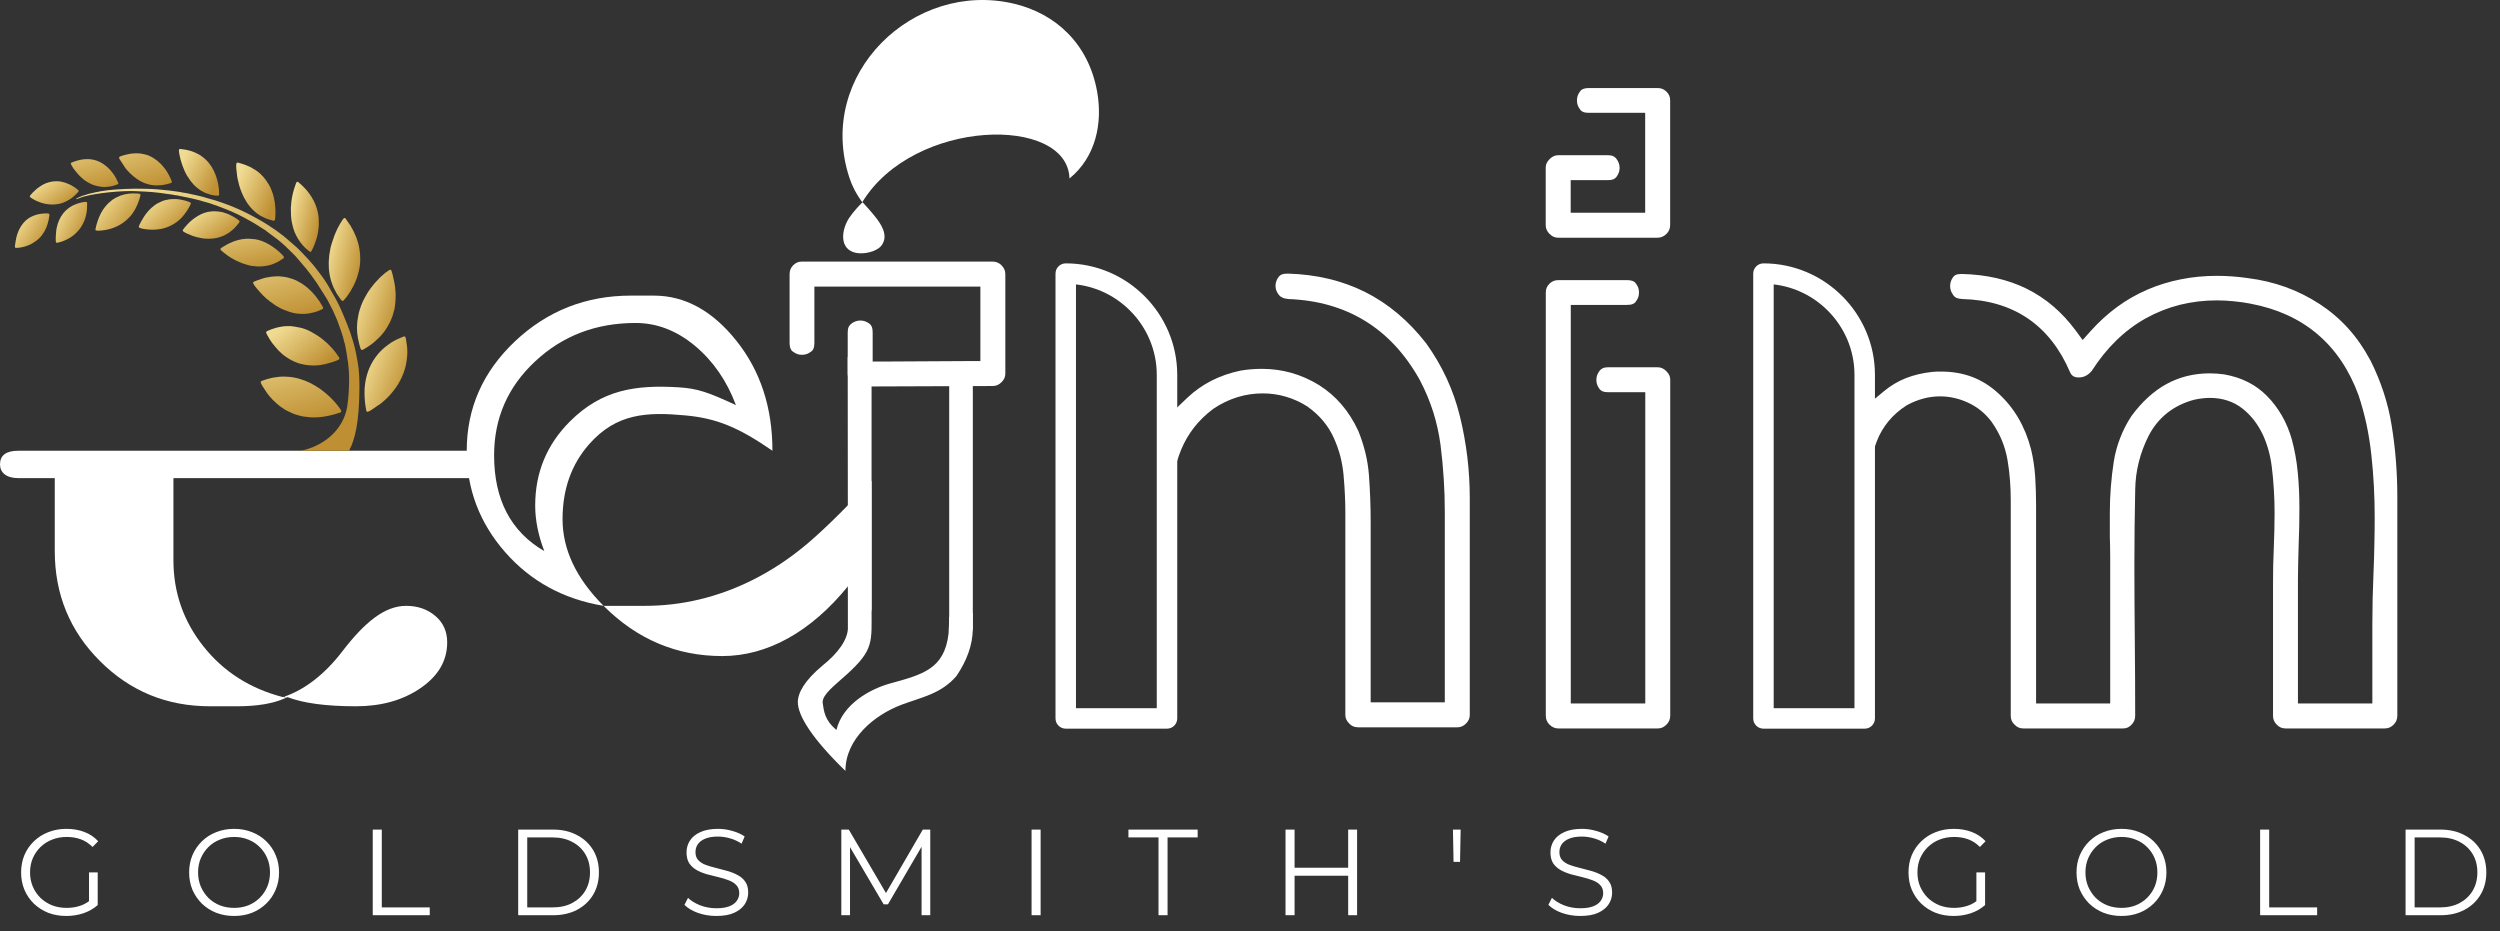 <svg width="153" height="57" viewBox="0 0 153 57" fill="none" xmlns="http://www.w3.org/2000/svg">
<rect x="0" y="0" width="153" height="57" fill="#333333" stroke="none"/>
<path d="M51.74 47.18C49.692 45.195 48.827 43.79 48.827 42.973C48.827 42.412 49.228 41.658 50.344 40.727C51.275 39.984 51.894 39.149 51.894 38.403V35.88C49.623 38.674 46.957 40.151 44.201 40.151C41.413 40.151 38.997 39.131 36.95 37.089L36.955 37.078H39.454C41.725 37.078 43.912 36.558 46.016 35.516C47.215 34.921 48.351 34.17 49.423 33.261C50.747 32.138 52.126 30.686 53.34 29.429V37.26C53.34 39.295 53.494 39.762 51.818 41.279C51.076 41.95 50.344 42.491 50.344 42.98C50.418 43.503 50.459 44.073 51.19 44.672C51.573 43.081 53.269 42.16 54.477 41.828C56.466 41.281 57.793 40.943 58.05 38.792C58.068 38.639 58.084 37.926 58.091 37.754L59.537 37.512L59.535 38.459C59.535 39.466 59.168 40.436 58.533 41.374C57.591 42.468 56.403 42.668 55.188 43.125C53.496 43.76 51.74 45.222 51.74 47.18Z" fill="white"/>
<path d="M36.925 37.076C34.474 36.665 32.47 35.569 30.909 33.785C29.346 31.996 28.564 29.931 28.564 27.586C28.564 24.978 29.552 22.745 31.523 20.883C33.497 19.023 35.862 18.091 38.618 18.091H40.013C41.911 18.091 43.596 19.012 45.068 20.855C46.539 22.699 47.273 24.942 47.273 27.586C45.197 26.153 43.875 25.605 41.962 25.424C39.62 25.206 37.735 25.275 36.047 27.195C34.969 28.424 34.428 29.948 34.428 31.773C34.428 33.63 35.263 35.396 36.93 37.068L36.925 37.076ZM33.312 33.729C32.939 32.76 32.754 31.829 32.754 30.936C32.754 28.926 33.459 27.213 34.875 25.797C36.841 23.833 38.912 23.547 41.533 23.704C42.7 23.775 43.362 24.014 45.039 24.793C44.481 23.303 43.644 22.093 42.528 21.162C41.408 20.23 40.198 19.766 38.896 19.766C36.476 19.766 34.428 20.548 32.754 22.113C31.076 23.676 30.239 25.594 30.239 27.865C30.239 30.583 31.264 32.537 33.312 33.729Z" fill="white"/>
<path d="M12.847 42.105C10.241 39.872 8.936 37.451 8.936 34.845V29.261H5.026V33.729C5.026 35.924 5.772 37.824 7.262 39.425C8.751 41.026 10.614 41.92 12.847 42.105Z" fill="white"/>
<path d="M29.185 29.261H10.614V34.287C10.614 36.261 11.228 38.02 12.456 39.565C13.684 41.11 15.303 42.143 17.315 42.663L17.409 42.633L17.444 42.734C16.714 43.059 15.739 43.224 14.521 43.224H12.847C10.203 43.224 7.96 42.3 6.118 40.458C4.273 38.616 3.352 36.373 3.352 33.729V29.261H1.119C0.37 29.261 0 28.905 0 28.423C0 27.865 0.373 27.586 1.119 27.586C11.741 27.586 18.571 27.586 29.185 27.586V29.261Z" fill="white"/>
<path d="M17.437 42.622C18.558 42.229 19.797 41.369 20.943 39.872C22.326 38.068 23.552 37.078 24.853 37.078C25.561 37.078 26.158 37.284 26.642 37.695C27.124 38.103 27.368 38.644 27.368 39.314C27.368 40.43 26.828 41.361 25.747 42.105C24.668 42.851 23.346 43.224 21.783 43.224C19.959 43.224 18.561 43.036 17.594 42.663C17.553 42.683 17.513 42.704 17.47 42.724L17.437 42.622Z" fill="white"/>
<path d="M139.876 17.566C139.147 17.305 138.373 17.12 137.554 17.018L137.541 17.016C136.914 16.927 136.285 16.881 135.676 16.881C134.912 16.881 134.174 16.952 133.466 17.094C132.753 17.236 132.068 17.447 131.416 17.726V17.729C130.764 18.008 130.15 18.358 129.576 18.779C128.993 19.205 128.45 19.7 127.945 20.264L127.458 20.809L127.026 20.221C126.194 19.099 125.202 18.252 124.047 17.678C122.883 17.102 121.551 16.8 120.051 16.767V16.77H120.003C119.876 16.77 119.775 16.787 119.696 16.823C119.632 16.848 119.581 16.891 119.539 16.947C119.472 17.036 119.424 17.127 119.394 17.219C119.364 17.305 119.348 17.399 119.348 17.498C119.348 17.602 119.364 17.701 119.394 17.792C119.427 17.886 119.478 17.977 119.546 18.066L119.556 18.084C119.602 18.147 119.663 18.196 119.731 18.229C119.823 18.269 119.934 18.292 120.074 18.297V18.3C121.65 18.338 122.994 18.736 124.108 19.492C125.212 20.246 126.075 21.344 126.691 22.788C126.722 22.852 126.757 22.905 126.796 22.951C126.823 22.981 126.851 23.004 126.882 23.022L126.889 23.029C126.93 23.05 126.975 23.067 127.026 23.08C127.079 23.093 127.148 23.1 127.224 23.1C127.376 23.1 127.519 23.067 127.645 23.001C127.777 22.935 127.902 22.834 128.018 22.694C128.468 21.991 128.965 21.375 129.51 20.842C130.071 20.294 130.68 19.84 131.335 19.474C131.992 19.112 132.682 18.838 133.405 18.655C134.131 18.475 134.887 18.383 135.676 18.383C135.999 18.383 136.341 18.401 136.701 18.437C137.052 18.47 137.399 18.52 137.736 18.584V18.586C139.358 18.891 140.72 19.512 141.824 20.449C142.933 21.387 143.773 22.636 144.343 24.189L144.349 24.207C144.544 24.795 144.704 25.386 144.833 25.985C144.96 26.589 145.059 27.208 145.128 27.85C145.196 28.467 145.247 29.091 145.28 29.723C145.316 30.385 145.331 31.029 145.331 31.661C145.331 32.159 145.326 32.73 145.31 33.374C145.3 33.96 145.282 34.536 145.257 35.102V35.105C145.211 36.147 145.188 37.185 145.188 38.21V42.458V43.054H144.592H141.233H140.634V42.458V35.49C140.634 35.224 140.639 34.869 140.649 34.443C140.654 34.079 140.664 33.722 140.677 33.364V33.359C140.692 32.971 140.705 32.593 140.713 32.225C140.72 31.915 140.723 31.535 140.723 31.083C140.723 30.695 140.715 30.332 140.7 29.997C140.682 29.634 140.659 29.276 140.624 28.921C140.591 28.566 140.543 28.221 140.482 27.886C140.424 27.561 140.35 27.231 140.261 26.894C140.111 26.371 139.911 25.889 139.657 25.447C139.403 25.003 139.101 24.6 138.746 24.24C138.404 23.892 138.015 23.605 137.582 23.387C137.143 23.164 136.658 23.006 136.123 22.913C135.831 22.872 135.536 22.849 135.24 22.849C134.275 22.849 133.395 23.065 132.603 23.496C131.806 23.93 131.086 24.587 130.442 25.465C130.162 25.894 129.934 26.338 129.757 26.797C129.576 27.259 129.447 27.736 129.366 28.231C129.287 28.736 129.226 29.258 129.183 29.802C129.142 30.319 129.122 30.847 129.122 31.385V32.773H129.12C129.127 32.986 129.132 33.209 129.137 33.44C129.142 33.752 129.145 33.978 129.145 34.12V42.458V43.054H128.549H125.204H124.608V42.458V30.964C124.608 30.365 124.593 29.771 124.555 29.195C124.537 28.911 124.507 28.624 124.463 28.34C124.42 28.051 124.367 27.774 124.301 27.505C124.121 26.805 123.862 26.166 123.525 25.589C123.192 25.018 122.779 24.509 122.281 24.057C121.799 23.616 121.269 23.285 120.695 23.067C120.117 22.849 119.485 22.74 118.8 22.74C118.673 22.74 118.582 22.74 118.524 22.743C118.46 22.745 118.374 22.75 118.262 22.76C117.671 22.821 117.128 22.951 116.638 23.143C116.154 23.336 115.715 23.598 115.319 23.925L114.403 24.684V28.836C114.425 28.662 114.452 28.49 114.484 28.32C114.571 27.878 114.695 27.442 114.857 27.013V27.01C115.03 26.561 115.271 26.15 115.573 25.782C115.874 25.417 116.237 25.097 116.661 24.823L116.702 24.798C117.029 24.62 117.359 24.486 117.694 24.397C118.036 24.303 118.379 24.257 118.729 24.257C119.021 24.257 119.313 24.29 119.607 24.356C119.891 24.42 120.173 24.516 120.449 24.646C120.731 24.775 120.992 24.937 121.234 25.133C121.472 25.328 121.688 25.552 121.878 25.805L121.886 25.818C122.142 26.178 122.35 26.556 122.515 26.95C122.677 27.345 122.794 27.756 122.865 28.188C122.934 28.591 122.982 28.992 123.012 29.395C123.043 29.804 123.058 30.21 123.058 30.616V43.805C123.058 43.914 123.075 44.013 123.111 44.097C123.149 44.186 123.208 44.269 123.289 44.346L123.296 44.353C123.375 44.434 123.459 44.493 123.545 44.528C123.626 44.564 123.722 44.581 123.832 44.581H129.921C130.028 44.581 130.122 44.564 130.206 44.528C130.289 44.493 130.37 44.434 130.444 44.358C130.523 44.277 130.581 44.191 130.619 44.102C130.655 44.016 130.673 43.917 130.673 43.805C130.673 42.747 130.67 41.981 130.667 41.509C130.665 40.745 130.657 39.979 130.65 39.213C130.642 38.451 130.637 37.685 130.632 36.919C130.627 35.853 130.624 35.082 130.624 34.61C130.624 33.983 130.629 33.207 130.637 32.288C130.647 31.509 130.657 30.738 130.675 29.979C130.682 29.395 130.756 28.83 130.893 28.284C131.03 27.731 131.233 27.193 131.497 26.67L131.499 26.665C131.789 26.107 132.167 25.643 132.634 25.272C133.101 24.904 133.646 24.635 134.268 24.468L134.291 24.463C134.453 24.427 134.613 24.399 134.768 24.382C134.932 24.361 135.09 24.351 135.24 24.351C135.623 24.351 135.983 24.404 136.318 24.514C136.656 24.62 136.962 24.785 137.239 25.006V25.003C137.498 25.206 137.729 25.44 137.937 25.706C138.14 25.968 138.317 26.254 138.47 26.569L138.475 26.576C138.617 26.886 138.736 27.206 138.83 27.543C138.924 27.881 138.99 28.223 139.033 28.571C139.089 29.017 139.132 29.484 139.16 29.964C139.19 30.448 139.205 30.923 139.205 31.385C139.205 31.687 139.2 32.052 139.19 32.481C139.183 32.859 139.17 33.219 139.155 33.567C139.137 33.932 139.127 34.282 139.119 34.617C139.112 34.902 139.109 35.247 139.109 35.658V43.805C139.109 43.914 139.127 44.013 139.165 44.099C139.2 44.188 139.259 44.272 139.34 44.351C139.419 44.432 139.502 44.49 139.588 44.526C139.678 44.561 139.777 44.581 139.883 44.581H145.94C146.049 44.581 146.148 44.561 146.234 44.526C146.32 44.49 146.404 44.432 146.485 44.351L146.488 44.353C146.564 44.274 146.622 44.188 146.66 44.099C146.696 44.013 146.716 43.914 146.716 43.805V30.41C146.716 29.674 146.688 28.949 146.632 28.231C146.577 27.505 146.49 26.787 146.376 26.082V26.077C146.267 25.381 146.102 24.696 145.881 24.019C145.661 23.346 145.389 22.692 145.067 22.05H145.064C144.676 21.319 144.227 20.67 143.712 20.101C143.197 19.53 142.613 19.033 141.964 18.607H141.961C141.304 18.178 140.609 17.83 139.876 17.566Z" fill="white"/>
<path d="M101.723 22.532C101.642 22.497 101.548 22.476 101.441 22.476H98.422C98.288 22.476 98.176 22.497 98.092 22.535C98.019 22.568 97.955 22.616 97.902 22.682C97.831 22.776 97.778 22.869 97.745 22.963C97.712 23.055 97.697 23.151 97.697 23.253C97.697 23.354 97.712 23.45 97.745 23.539C97.778 23.636 97.831 23.727 97.9 23.819C97.95 23.877 98.008 23.92 98.077 23.948C98.168 23.986 98.282 24.004 98.422 24.004H100.094H100.691V24.6V42.458V43.054H100.094H96.727H96.131V42.458V19.256V18.66H96.727H99.579C99.726 18.66 99.846 18.642 99.934 18.602C100.006 18.574 100.061 18.531 100.105 18.472L100.107 18.462C100.178 18.373 100.229 18.282 100.262 18.188C100.292 18.097 100.307 17.998 100.307 17.894C100.307 17.795 100.292 17.701 100.262 17.612C100.229 17.521 100.178 17.429 100.107 17.34L100.105 17.33C100.011 17.206 99.835 17.143 99.579 17.143H95.38C95.266 17.143 95.167 17.16 95.08 17.193C94.997 17.229 94.913 17.282 94.832 17.356H94.834C94.751 17.439 94.692 17.523 94.657 17.607C94.621 17.688 94.603 17.785 94.603 17.894V43.805C94.603 43.914 94.621 44.013 94.659 44.099C94.695 44.188 94.753 44.272 94.829 44.348C94.91 44.429 94.997 44.488 95.091 44.526C95.177 44.564 95.273 44.581 95.38 44.581H101.441C101.553 44.581 101.647 44.564 101.731 44.528C101.815 44.493 101.898 44.434 101.979 44.351L101.982 44.353C102.063 44.27 102.124 44.183 102.162 44.092C102.198 44.008 102.218 43.912 102.218 43.805V23.227C102.218 23.139 102.2 23.052 102.165 22.974C102.127 22.885 102.063 22.798 101.979 22.715C101.896 22.631 101.809 22.57 101.723 22.532Z" fill="white"/>
<path d="M88.536 23.156C88.191 22.413 87.775 21.7 87.285 21.017C86.207 19.632 84.964 18.584 83.553 17.876C82.142 17.168 80.554 16.79 78.79 16.744V16.747H78.765C78.63 16.747 78.519 16.765 78.435 16.8C78.367 16.828 78.311 16.874 78.262 16.935H78.26C78.194 17.023 78.141 17.115 78.11 17.209C78.077 17.295 78.062 17.391 78.062 17.498C78.062 17.597 78.08 17.688 78.11 17.774C78.146 17.873 78.201 17.967 78.27 18.054C78.321 18.12 78.392 18.173 78.478 18.213C78.574 18.259 78.694 18.287 78.831 18.297V18.3C80.625 18.366 82.193 18.812 83.538 19.637C84.89 20.464 86.006 21.669 86.887 23.248L86.894 23.26C87.229 23.897 87.501 24.547 87.712 25.209C87.92 25.866 88.069 26.546 88.163 27.249V27.254C88.249 27.924 88.313 28.604 88.356 29.294C88.402 29.979 88.422 30.652 88.422 31.314V42.387V42.983H87.826H84.481H83.885V42.387V31.963C83.885 31.433 83.875 30.941 83.857 30.487C83.84 30.022 83.814 29.538 83.776 29.038C83.738 28.578 83.665 28.129 83.556 27.688C83.446 27.241 83.302 26.802 83.127 26.371C82.845 25.762 82.505 25.224 82.101 24.755C81.701 24.288 81.239 23.89 80.711 23.56C80.176 23.232 79.618 22.986 79.039 22.821C78.458 22.656 77.849 22.573 77.212 22.573C76.996 22.573 76.781 22.583 76.565 22.601C76.344 22.618 76.129 22.646 75.92 22.682C75.278 22.816 74.688 23.022 74.142 23.298C73.602 23.575 73.112 23.92 72.675 24.334L71.8 25.167V29.198C71.812 29.131 71.824 29.064 71.838 28.997C71.942 28.49 72.092 28 72.285 27.523L72.287 27.52C72.49 27.028 72.754 26.574 73.079 26.158C73.403 25.744 73.789 25.369 74.233 25.036L74.259 25.016C74.728 24.701 75.213 24.468 75.715 24.311C76.223 24.153 76.745 24.075 77.283 24.075C77.76 24.075 78.23 24.141 78.689 24.275C79.14 24.407 79.577 24.602 79.995 24.866L80.026 24.887C80.391 25.151 80.709 25.44 80.972 25.755V25.757C81.244 26.079 81.462 26.429 81.632 26.808C81.794 27.165 81.926 27.538 82.028 27.921C82.127 28.315 82.195 28.713 82.231 29.116H82.228C82.264 29.505 82.292 29.885 82.307 30.258C82.327 30.662 82.335 31.037 82.335 31.385V43.76C82.335 43.856 82.353 43.942 82.388 44.021C82.426 44.11 82.487 44.196 82.573 44.28V44.282C82.652 44.364 82.736 44.422 82.822 44.457C82.906 44.493 83 44.511 83.109 44.511H89.198C89.295 44.511 89.384 44.493 89.465 44.457C89.551 44.419 89.638 44.361 89.721 44.282L89.719 44.28C89.8 44.198 89.861 44.115 89.896 44.031C89.932 43.95 89.95 43.858 89.95 43.76V30.482C89.95 29.634 89.899 28.794 89.8 27.964C89.698 27.127 89.549 26.3 89.348 25.485C89.153 24.681 88.881 23.905 88.536 23.156Z" fill="white"/>
<path d="M52.759 12.362C52.413 11.894 52.154 11.397 51.981 10.871C49.904 4.549 55.924 -1.239 62.074 0.231C64.557 0.824 66.615 2.631 67.146 5.618C67.487 7.54 67.069 9.601 65.453 10.924C65.341 7.043 55.922 7.229 52.777 12.362L52.759 12.362Z" fill="white"/>
<path d="M52.383 15.475C52.854 15.575 53.676 15.415 53.966 14.999C54.403 14.374 53.888 13.661 53.496 13.18C53.309 12.951 53.078 12.688 52.802 12.39L52.776 12.388C52.555 12.607 52.239 12.941 51.987 13.311C51.492 14.039 51.328 15.252 52.383 15.475Z" fill="white"/>
<path d="M95.374 9.498C95.268 9.498 95.174 9.518 95.093 9.554C95.007 9.592 94.92 9.653 94.837 9.736C94.753 9.82 94.689 9.906 94.651 9.995C94.616 10.074 94.598 10.16 94.598 10.249V13.771C94.598 13.878 94.618 13.974 94.654 14.058C94.692 14.149 94.753 14.236 94.834 14.319L94.837 14.317C94.918 14.401 95.001 14.459 95.085 14.495C95.169 14.53 95.263 14.548 95.374 14.548H101.436C101.543 14.548 101.639 14.53 101.725 14.492C101.819 14.454 101.905 14.396 101.987 14.314C102.063 14.238 102.121 14.155 102.157 14.066C102.195 13.979 102.213 13.88 102.213 13.771V6.139C102.213 6.03 102.195 5.934 102.159 5.852C102.124 5.769 102.065 5.685 101.982 5.601H101.984C101.903 5.528 101.819 5.474 101.736 5.439C101.649 5.406 101.55 5.388 101.436 5.388H97.237C96.981 5.388 96.805 5.452 96.712 5.576L96.709 5.586C96.638 5.675 96.587 5.766 96.554 5.857C96.524 5.946 96.509 6.04 96.509 6.139C96.509 6.243 96.524 6.342 96.554 6.433C96.587 6.527 96.638 6.619 96.709 6.707L96.712 6.718C96.755 6.776 96.81 6.819 96.882 6.847C96.97 6.888 97.09 6.905 97.237 6.905H100.089H100.685V7.502V12.424V13.02H100.089H96.722H96.126V12.424V11.622V11.025H96.722H98.394C98.533 11.025 98.647 11.008 98.739 10.97C98.807 10.942 98.866 10.899 98.916 10.84C98.985 10.749 99.038 10.657 99.071 10.561C99.104 10.472 99.12 10.376 99.12 10.274C99.12 10.173 99.104 10.076 99.071 9.985C99.038 9.891 98.985 9.797 98.914 9.703C98.861 9.637 98.797 9.589 98.724 9.556C98.64 9.518 98.528 9.498 98.394 9.498H95.374Z" fill="white"/>
<path fill-rule="evenodd" clip-rule="evenodd" d="M18.418 27.586C19.823 27.29 21.005 26.319 21.25 24.888L21.305 24.442C21.315 24.303 21.333 24.15 21.341 24.008C21.381 23.33 21.382 22.845 21.301 22.189C21.278 21.996 21.13 21.05 21.066 20.925C21.004 20.585 20.751 19.904 20.631 19.586L20.388 19.033C20.28 18.835 20.081 18.401 19.964 18.229L19.379 17.306C19.339 17.246 19.302 17.204 19.262 17.143C19.242 17.114 19.229 17.091 19.209 17.063C19.186 17.032 19.172 17.021 19.149 16.987C19.129 16.957 19.113 16.928 19.091 16.901L18.787 16.505C18.764 16.478 18.751 16.458 18.727 16.429L18.144 15.746C18.095 15.693 18.052 15.65 18.006 15.598C17.98 15.57 17.958 15.55 17.93 15.522C17.6 15.191 17.344 14.934 16.953 14.629L16.313 14.153C16.263 14.114 16.293 14.143 16.291 14.123C16.252 14.113 15.665 13.723 15.56 13.664C15.099 13.399 14.825 13.245 14.331 13.017C14.253 12.982 14.176 12.947 14.089 12.911C13.76 12.774 12.879 12.426 12.53 12.355C12.494 12.333 12.05 12.215 11.976 12.2C11.865 12.178 11.796 12.153 11.69 12.132C11.591 12.112 11.491 12.091 11.392 12.071L10.805 11.952C10.752 11.942 10.746 11.949 10.7 11.942C10.625 11.931 10.55 11.904 10.475 11.9L10.035 11.84C9.959 11.828 9.884 11.813 9.808 11.807C9.753 11.804 9.663 11.797 9.6 11.784C9.234 11.737 8.581 11.709 8.237 11.696C7.451 11.668 5.979 11.802 5.195 12.014C5.144 12.028 5.099 12.039 5.051 12.053C4.983 12.073 4.7 12.193 4.66 12.188C4.67 12.142 4.679 12.146 4.711 12.13L5.035 11.987L5.457 11.858C5.973 11.73 6.429 11.647 6.966 11.607C7.396 11.575 7.825 11.548 8.271 11.546C8.5 11.546 9.386 11.556 9.65 11.59L10.314 11.656C10.432 11.662 10.692 11.711 10.772 11.715C10.857 11.719 11.139 11.773 11.234 11.793C11.316 11.81 11.371 11.81 11.463 11.829C11.579 11.852 12.55 12.063 12.602 12.102L13.152 12.258C14.31 12.621 15.179 13.041 16.19 13.638L16.395 13.769L16.739 13.995C16.8 14.037 16.853 14.07 16.911 14.113L17.401 14.484L18.159 15.14C18.541 15.505 19.166 16.17 19.465 16.59L19.637 16.823C19.66 16.857 19.674 16.866 19.697 16.899L19.81 17.056C19.884 17.166 19.95 17.268 20.023 17.378L20.574 18.34C20.59 18.374 20.584 18.348 20.593 18.389C20.617 18.414 20.633 18.453 20.65 18.486C20.903 18.979 21.046 19.359 21.253 19.86L21.333 20.079C21.372 20.134 21.563 20.745 21.588 20.832C21.597 20.862 21.606 20.881 21.615 20.912C21.742 21.354 21.813 21.698 21.891 22.163C21.982 22.7 21.998 23.184 21.997 23.733C21.984 25.848 21.733 26.882 21.362 27.586H18.418Z" fill="url(#paint0_linear_269_3832)"/>
<path fill-rule="evenodd" clip-rule="evenodd" d="M22.483 25.202C22.522 25.21 22.65 25.138 22.685 25.117L23.324 24.684C23.532 24.514 23.719 24.342 23.898 24.138C24.044 23.97 24.06 23.939 24.185 23.779C24.466 23.417 24.746 22.807 24.837 22.357C24.959 21.756 24.956 21.36 24.85 20.78C24.842 20.735 24.83 20.658 24.81 20.628C24.77 20.568 24.732 20.586 24.675 20.607L24.32 20.758C23.99 20.924 23.907 20.984 23.622 21.198C23.539 21.26 23.474 21.324 23.396 21.393C23.357 21.427 23.323 21.462 23.288 21.499C23.168 21.622 23.085 21.723 22.984 21.86C22.53 22.475 22.298 23.274 22.309 24.061C22.315 24.483 22.343 24.706 22.413 25.115C22.42 25.157 22.434 25.192 22.483 25.202Z" fill="url(#paint1_linear_269_3832)"/>
<path fill-rule="evenodd" clip-rule="evenodd" d="M17.601 19.96C17.427 19.945 17.057 20.018 16.897 20.061C16.708 20.112 16.522 20.178 16.345 20.263C16.232 20.317 16.317 20.441 16.385 20.558C16.452 20.673 16.567 20.878 16.644 20.975C16.919 21.319 17.124 21.588 17.522 21.854C17.765 22.015 17.906 22.091 18.184 22.199C18.616 22.365 19.265 22.417 19.724 22.319C19.726 22.319 19.744 22.314 19.745 22.313C19.766 22.306 19.754 22.312 19.763 22.305C19.813 22.306 19.872 22.292 19.92 22.28L20.348 22.159C20.399 22.143 20.716 22.031 20.748 21.996C20.792 21.949 20.766 21.895 20.741 21.857C20.495 21.481 20.326 21.301 20.002 20.984L19.665 20.7C19.28 20.427 18.82 20.14 18.35 20.048C18.163 20.011 17.785 19.933 17.601 19.96Z" fill="url(#paint2_linear_269_3832)"/>
<path fill-rule="evenodd" clip-rule="evenodd" d="M10.281 10.636C10.281 10.589 10.218 10.511 10.191 10.47C10.153 10.413 10.126 10.365 10.08 10.312C9.973 10.188 9.986 10.177 9.821 10.011C9.59 9.779 9.226 9.532 8.899 9.456C8.587 9.383 8.472 9.373 8.151 9.39C7.964 9.4 7.533 9.494 7.341 9.579C7.25 9.62 7.294 9.691 7.326 9.751L7.699 10.323C8.26 10.982 8.958 11.457 9.928 11.325C10.08 11.305 10.11 11.291 10.234 11.268C10.289 11.258 10.321 11.242 10.377 11.227C10.412 11.217 10.489 11.197 10.507 11.167C10.534 11.124 10.497 11.063 10.482 11.026C10.462 10.976 10.446 10.943 10.425 10.894L10.328 10.7C10.308 10.661 10.32 10.664 10.281 10.636Z" fill="url(#paint3_linear_269_3832)"/>
<path fill-rule="evenodd" clip-rule="evenodd" d="M17.317 24.982C17.399 25.074 17.805 25.257 17.937 25.312C18.116 25.387 18.182 25.387 18.318 25.434C18.378 25.455 18.449 25.468 18.525 25.484L18.924 25.534C18.997 25.54 19.048 25.544 19.119 25.546C19.612 25.556 20.022 25.478 20.48 25.354C20.587 25.326 20.689 25.292 20.79 25.257C20.989 25.188 20.832 25.059 20.717 24.885C20.669 24.811 20.483 24.6 20.416 24.524C20.343 24.442 20.272 24.375 20.193 24.297C20.037 24.146 19.874 24.011 19.695 23.877C19.644 23.831 19.457 23.709 19.386 23.665L19.044 23.467C18.953 23.428 18.868 23.384 18.772 23.342C18.692 23.306 18.557 23.251 18.467 23.233C18.45 23.217 18.434 23.216 18.408 23.209C18.197 23.151 18.185 23.135 17.927 23.091C17.764 23.063 17.558 23.053 17.391 23.048C17.166 23.042 16.896 23.078 16.679 23.117C16.637 23.125 16.612 23.131 16.57 23.142C16.288 23.214 16.319 23.208 16.044 23.303C15.885 23.358 15.965 23.446 16.08 23.657L16.314 24.01C16.344 24.053 16.529 24.315 16.583 24.341C16.598 24.38 16.807 24.591 16.856 24.624C16.88 24.664 17.248 24.962 17.317 24.982Z" fill="url(#paint4_linear_269_3832)"/>
<path fill-rule="evenodd" clip-rule="evenodd" d="M5.879 14.106C6.026 14.136 6.258 14.104 6.391 14.085C6.635 14.052 6.921 13.965 7.141 13.86C7.176 13.843 7.209 13.83 7.243 13.811C7.398 13.725 7.513 13.658 7.652 13.542C7.669 13.529 7.678 13.524 7.694 13.511L7.934 13.281C8.192 13.01 8.418 12.575 8.524 12.21C8.538 12.164 8.602 11.972 8.598 11.928C8.591 11.845 8.48 11.848 8.379 11.843C8.286 11.838 8.195 11.832 8.115 11.835C7.743 11.848 7.444 11.919 7.114 12.086C7.075 12.106 7.053 12.123 7.017 12.142L6.878 12.227C6.856 12.244 6.855 12.249 6.832 12.266C6.263 12.694 5.977 13.356 5.838 14.044C5.833 14.069 5.855 14.101 5.879 14.106Z" fill="url(#paint5_linear_269_3832)"/>
<path fill-rule="evenodd" clip-rule="evenodd" d="M17.897 13.76C18.019 14.361 18.387 14.957 18.871 15.335C19.013 15.446 19.009 15.462 19.103 15.286C19.214 15.079 19.305 14.814 19.378 14.586C19.399 14.52 19.467 14.232 19.47 14.171C19.475 14.067 19.507 13.919 19.511 13.778C19.515 13.643 19.513 13.537 19.507 13.407C19.496 13.156 19.423 12.827 19.335 12.594C19.3 12.502 19.18 12.216 19.128 12.168C19.117 12.114 19.08 12.074 19.049 12.027C19.017 11.978 18.99 11.939 18.958 11.89C18.895 11.795 18.826 11.72 18.757 11.629C18.735 11.609 18.72 11.589 18.698 11.564C18.571 11.421 18.427 11.295 18.285 11.169C18.252 11.14 18.242 11.132 18.184 11.12C18.157 11.147 18.161 11.131 18.138 11.171C18.124 11.194 18.115 11.219 18.106 11.244L17.997 11.563C17.927 11.784 17.912 11.886 17.865 12.117C17.85 12.188 17.854 12.219 17.84 12.294C17.831 12.339 17.835 12.348 17.831 12.38C17.83 12.398 17.825 12.413 17.823 12.43C17.82 12.461 17.822 12.421 17.822 12.448C17.822 12.476 17.819 12.456 17.826 12.47C17.802 12.586 17.802 12.712 17.801 12.819C17.799 13.094 17.811 13.346 17.863 13.615C17.871 13.657 17.883 13.721 17.897 13.76Z" fill="url(#paint6_linear_269_3832)"/>
<path fill-rule="evenodd" clip-rule="evenodd" d="M21.508 13.919C21.502 13.879 21.441 13.811 21.421 13.768L21.159 13.389C21.134 13.36 21.118 13.336 21.076 13.342C20.977 13.357 20.678 13.941 20.641 14.018C20.58 14.147 20.52 14.277 20.468 14.415C20.387 14.627 20.207 15.153 20.199 15.337C20.195 15.419 20.161 15.504 20.155 15.588C20.146 15.737 20.121 15.879 20.119 16.049C20.116 16.259 20.123 16.494 20.155 16.693C20.205 17.004 20.247 17.161 20.356 17.451C20.378 17.512 20.399 17.562 20.425 17.619L20.552 17.865C20.573 17.899 20.577 17.917 20.598 17.95C20.654 18.034 20.671 18.075 20.725 18.142C20.806 18.242 20.909 18.475 21.011 18.404C21.049 18.378 21.16 18.229 21.202 18.185C21.231 18.145 21.256 18.108 21.287 18.067C21.331 18.007 21.514 17.736 21.529 17.68L21.62 17.521C21.65 17.462 21.676 17.409 21.703 17.351C21.755 17.241 21.811 17.103 21.851 16.983C22.019 16.475 22.075 16.061 22.036 15.535L21.987 15.175C21.948 14.958 21.932 14.939 21.882 14.755C21.87 14.713 21.868 14.703 21.849 14.669C21.848 14.628 21.833 14.61 21.82 14.573C21.805 14.534 21.796 14.509 21.782 14.474C21.71 14.298 21.61 14.079 21.508 13.919Z" fill="url(#paint7_linear_269_3832)"/>
<path fill-rule="evenodd" clip-rule="evenodd" d="M15.498 16.278C15.717 16.322 15.968 16.313 16.143 16.292C16.358 16.265 16.496 16.239 16.706 16.16C16.81 16.121 16.972 16.047 17.073 15.988L17.296 15.84C17.329 15.819 17.387 15.797 17.382 15.745C17.377 15.694 17.248 15.568 17.209 15.529C16.829 15.146 16.196 14.726 15.618 14.641C15.468 14.619 15.051 14.588 14.963 14.626C14.906 14.619 14.786 14.644 14.735 14.654C14.662 14.667 14.592 14.685 14.519 14.705C14.442 14.725 14.174 14.815 14.128 14.854C14.067 14.858 13.716 15.061 13.652 15.103C13.618 15.126 13.593 15.143 13.559 15.165C13.468 15.223 13.463 15.259 13.555 15.342C13.718 15.488 14.107 15.786 14.319 15.879C14.358 15.91 14.513 15.977 14.571 16.004C14.66 16.046 14.749 16.084 14.852 16.121C14.949 16.156 15.394 16.3 15.498 16.278Z" fill="url(#paint8_linear_269_3832)"/>
<path fill-rule="evenodd" clip-rule="evenodd" d="M0.95 15.166C1.033 15.183 1.236 15.152 1.314 15.138C1.432 15.116 1.538 15.084 1.645 15.047C1.986 14.927 2.358 14.679 2.572 14.387C2.784 14.099 2.904 13.823 2.984 13.424C3.003 13.334 3.005 13.277 3.02 13.195C3.048 13.048 2.952 13.053 2.719 13.064C2.244 13.086 1.765 13.254 1.451 13.625C1.109 14.029 0.986 14.468 0.92 14.999C0.913 15.053 0.894 15.155 0.95 15.166Z" fill="url(#paint9_linear_269_3832)"/>
<path fill-rule="evenodd" clip-rule="evenodd" d="M16.595 11.602C16.598 11.556 16.494 11.365 16.465 11.316C16.269 10.98 16.026 10.673 15.699 10.452C15.655 10.423 15.552 10.341 15.504 10.336C15.463 10.276 15.135 10.14 15.078 10.116C14.925 10.052 14.736 9.997 14.56 9.951C14.413 9.912 14.459 10.232 14.466 10.37L14.522 10.846C14.535 10.872 14.54 10.922 14.546 10.958C14.574 11.111 14.668 11.469 14.725 11.608C14.789 11.765 14.831 11.896 14.917 12.058L15.083 12.349C15.105 12.383 15.122 12.408 15.145 12.442C15.194 12.517 15.182 12.523 15.221 12.528C15.229 12.563 15.222 12.543 15.24 12.575C15.267 12.62 15.428 12.794 15.462 12.829C15.531 12.897 15.685 13.04 15.772 13.088C15.842 13.166 16.156 13.317 16.267 13.364C16.37 13.408 16.455 13.433 16.575 13.463C16.676 13.489 16.81 13.56 16.831 13.434C16.878 13.142 16.86 12.684 16.816 12.385C16.811 12.356 16.808 12.278 16.786 12.26C16.797 12.177 16.645 11.649 16.595 11.602Z" fill="url(#paint10_linear_269_3832)"/>
<path fill-rule="evenodd" clip-rule="evenodd" d="M5.038 12.382C4.858 12.429 4.885 12.405 4.669 12.484C4.015 12.722 3.608 13.263 3.466 13.961C3.436 14.105 3.388 14.665 3.42 14.802C3.429 14.843 3.447 14.861 3.491 14.86C3.549 14.859 3.772 14.789 3.825 14.771L4.082 14.661C4.174 14.617 4.243 14.569 4.329 14.523L4.48 14.415C4.555 14.358 4.699 14.226 4.754 14.157L4.89 13.999C4.933 13.944 4.973 13.881 5.01 13.816C5.265 13.369 5.335 12.977 5.334 12.472C5.334 12.393 5.333 12.418 5.311 12.362C5.228 12.346 5.101 12.367 5.038 12.382Z" fill="url(#paint11_linear_269_3832)"/>
<path fill-rule="evenodd" clip-rule="evenodd" d="M6.042 11.407C6.311 11.461 6.481 11.446 6.698 11.418C6.903 11.391 7.001 11.349 7.174 11.29C7.273 11.256 7.248 11.211 7.213 11.136C7.122 10.939 7.023 10.74 6.882 10.571L6.771 10.431C6.168 9.756 5.436 9.581 4.586 9.874C4.544 9.888 4.381 9.944 4.359 9.962C4.294 10.013 4.37 10.089 4.415 10.176C4.447 10.239 4.496 10.326 4.544 10.375C4.816 10.729 5.101 11.037 5.527 11.238C5.733 11.336 5.813 11.361 6.042 11.407Z" fill="url(#paint12_linear_269_3832)"/>
<path fill-rule="evenodd" clip-rule="evenodd" d="M12.779 14.613C13.031 14.589 12.963 14.618 13.265 14.56C13.498 14.515 13.622 14.438 13.709 14.415C13.788 14.359 13.946 14.315 14.175 14.118C14.248 14.055 14.316 13.999 14.38 13.929C14.444 13.858 14.616 13.671 14.654 13.591C14.678 13.54 14.64 13.502 14.599 13.472C14.516 13.411 14.443 13.354 14.348 13.3C14.187 13.208 13.939 13.069 13.752 13.031C13.687 12.989 13.392 12.944 13.313 12.939C13.107 12.926 13.123 12.926 12.921 12.94C12.382 12.979 11.834 13.341 11.48 13.722C11.438 13.768 11.408 13.802 11.367 13.848C11.33 13.892 11.29 13.928 11.262 13.979C11.225 14.019 11.146 14.1 11.205 14.155C11.293 14.238 11.669 14.395 11.797 14.44C11.959 14.499 12.101 14.529 12.29 14.568C12.569 14.624 12.639 14.595 12.779 14.613Z" fill="url(#paint13_linear_269_3832)"/>
<path fill-rule="evenodd" clip-rule="evenodd" d="M24.105 19.035C24.168 18.961 24.232 18.2 24.211 18.14C24.223 18.077 24.213 17.986 24.21 17.925C24.208 17.888 24.206 17.75 24.19 17.715C24.209 17.579 24.061 16.932 24.026 16.799L23.965 16.59C23.928 16.465 23.852 16.508 23.791 16.549C23.684 16.622 23.537 16.723 23.449 16.815C23.364 16.855 23.014 17.242 22.93 17.333L22.74 17.571C22.711 17.613 22.67 17.651 22.645 17.702C22.555 17.805 22.396 18.083 22.329 18.212C22.265 18.337 22.186 18.471 22.142 18.608C22.126 18.63 22.093 18.729 22.08 18.765C22.058 18.821 22.042 18.877 22.019 18.942C21.975 19.067 21.951 19.199 21.922 19.34C21.829 19.799 21.823 20.258 21.904 20.693C21.922 20.789 22.043 21.349 22.104 21.399C22.159 21.444 22.243 21.389 22.306 21.349C22.419 21.278 22.484 21.251 22.601 21.162C22.666 21.113 22.749 21.067 22.83 20.997C23.183 20.692 23.445 20.45 23.698 20.022C23.753 19.928 23.803 19.842 23.852 19.744C23.887 19.675 23.965 19.516 23.981 19.437C24.023 19.378 24.085 19.133 24.105 19.035Z" fill="url(#paint14_linear_269_3832)"/>
<path fill-rule="evenodd" clip-rule="evenodd" d="M12.409 11.72C12.432 11.75 12.577 11.808 12.612 11.823C12.757 11.884 12.995 11.953 13.146 11.963L13.342 11.976C13.405 11.968 13.379 11.946 13.392 11.944C13.409 11.94 13.41 11.864 13.41 11.855C13.407 11.108 13.13 10.26 12.571 9.747C12.479 9.663 12.21 9.451 12.103 9.419C12.022 9.365 11.743 9.249 11.62 9.224C11.434 9.187 11.482 9.174 11.212 9.141C11.149 9.134 11.049 9.105 10.97 9.125C10.93 9.211 10.96 9.339 10.976 9.433C11.044 9.837 11.235 10.403 11.455 10.764C11.498 10.834 11.726 11.177 11.776 11.206C11.822 11.279 11.984 11.43 12.056 11.488C12.123 11.542 12.318 11.695 12.409 11.72Z" fill="url(#paint15_linear_269_3832)"/>
<path fill-rule="evenodd" clip-rule="evenodd" d="M17.055 18.8C17.173 18.895 17.557 19.032 17.716 19.087C17.775 19.107 17.904 19.143 17.973 19.157C18.168 19.197 18.443 19.22 18.63 19.208L18.838 19.193C18.841 19.192 19.202 19.138 19.44 19.045L19.718 18.926C19.752 18.91 19.775 18.896 19.775 18.853C19.775 18.802 19.71 18.712 19.689 18.669L19.538 18.422C19.473 18.345 19.419 18.252 19.333 18.148C19.319 18.132 19.315 18.123 19.301 18.106C19.277 18.078 19.259 18.055 19.233 18.027C19.187 17.976 19.152 17.932 19.103 17.881C18.969 17.742 18.875 17.663 18.732 17.539C18.672 17.487 18.347 17.263 18.278 17.247C18.206 17.186 17.955 17.088 17.841 17.052C17.65 16.99 17.631 16.989 17.444 16.95C17.382 16.937 17.354 16.941 17.307 16.933C17.096 16.89 16.671 16.916 16.452 16.958L16.399 16.977C16.288 16.953 15.693 17.169 15.549 17.236C15.517 17.251 15.491 17.268 15.489 17.311C15.486 17.364 15.656 17.588 15.698 17.636C15.957 17.935 16.193 18.214 16.532 18.455C16.635 18.529 16.951 18.768 17.055 18.8Z" fill="url(#paint16_linear_269_3832)"/>
<path fill-rule="evenodd" clip-rule="evenodd" d="M4.637 11.519C4.589 11.475 4.535 11.445 4.478 11.409C4.325 11.309 4.161 11.242 3.99 11.18C3.946 11.163 3.909 11.161 3.865 11.147C3.593 11.06 3.261 11.082 3.001 11.152C2.702 11.233 2.501 11.366 2.27 11.541C2.244 11.561 2.222 11.583 2.197 11.605C2.1 11.692 1.844 11.912 1.818 12.041C1.858 12.082 2.016 12.193 2.081 12.213C2.128 12.257 2.394 12.363 2.447 12.382C2.859 12.527 3.267 12.561 3.691 12.46C3.804 12.433 3.921 12.386 4.02 12.339C4.17 12.267 4.329 12.174 4.455 12.067C4.606 11.938 4.639 11.905 4.771 11.764C4.802 11.731 4.806 11.732 4.818 11.673C4.766 11.622 4.707 11.553 4.637 11.519Z" fill="url(#paint17_linear_269_3832)"/>
<path fill-rule="evenodd" clip-rule="evenodd" d="M9.934 13.994C9.974 13.979 10.028 13.967 10.075 13.955C10.469 13.85 10.92 13.561 11.177 13.253C11.326 13.075 11.635 12.667 11.683 12.43C11.629 12.375 11.66 12.392 11.55 12.35C11.344 12.271 11.232 12.253 11.003 12.207C10.758 12.157 10.393 12.181 10.212 12.229C10.061 12.235 9.791 12.371 9.65 12.441C9.552 12.489 9.339 12.652 9.254 12.732C9.097 12.881 9.053 12.935 8.912 13.116C8.823 13.229 8.482 13.795 8.492 13.887C8.504 13.988 8.901 14.026 8.959 14.034C9.151 14.057 9.279 14.062 9.447 14.056C9.607 14.052 9.79 14.027 9.934 13.994Z" fill="url(#paint18_linear_269_3832)"/>
<path d="M65.223 16.118C67.1 16.118 68.806 16.885 70.043 18.122C71.279 19.358 72.047 21.064 72.047 22.942V43.968C72.047 44.314 71.766 44.594 71.421 44.594H65.223C64.877 44.594 64.597 44.314 64.597 43.968V16.744C64.597 16.398 64.877 16.118 65.223 16.118ZM65.85 17.406V43.342H70.794V22.942C70.794 21.41 70.167 20.017 69.157 19.008C68.287 18.137 67.132 17.551 65.85 17.406Z" fill="white"/>
<path d="M107.924 16.118C109.801 16.118 111.507 16.885 112.743 18.122C113.98 19.358 114.747 21.064 114.747 22.942V43.968C114.747 44.314 114.467 44.594 114.121 44.594H107.924C107.578 44.594 107.297 44.314 107.297 43.968V16.744C107.297 16.398 107.578 16.118 107.924 16.118ZM108.55 17.406V43.342H113.494V22.942C113.494 21.41 112.868 20.017 111.858 19.008C110.987 18.137 109.833 17.551 108.55 17.406Z" fill="white"/>
<path d="M58.091 23.611H53.34V37.323C53.323 37.344 53.312 37.37 53.31 37.402L53.242 39.126H52.617C52.218 39.126 51.894 38.802 51.894 38.403L51.88 21.916C51.88 21.704 52.045 21.692 52.19 21.56C52.318 21.443 52.429 22.165 52.617 22.165H58.814C59.214 22.165 59.537 22.488 59.537 22.888V38.403C59.537 38.802 59.214 39.126 58.814 39.126H58.093L58.091 37.68V37.552V37.276V23.611Z" fill="white"/>
<path d="M51.936 23.16C51.9 23.079 51.88 22.985 51.88 22.878V20.341C51.88 20.207 51.9 20.095 51.938 20.011C51.971 19.938 52.02 19.874 52.086 19.821C52.179 19.75 52.273 19.697 52.367 19.664C52.459 19.631 52.555 19.616 52.657 19.616C52.758 19.616 52.854 19.631 52.943 19.664C53.04 19.697 53.131 19.75 53.222 19.819C53.281 19.869 53.324 19.927 53.352 19.996C53.39 20.087 53.407 20.201 53.407 20.341V21.531V22.127H54.004L59.403 22.097H59.999V21.501V18.134V17.538H59.403H50.437H49.84V18.134V20.986C49.84 21.133 49.822 21.252 49.782 21.341C49.754 21.412 49.711 21.468 49.652 21.511L49.642 21.514C49.553 21.584 49.462 21.635 49.368 21.668C49.277 21.699 49.178 21.714 49.074 21.714C48.975 21.714 48.881 21.699 48.792 21.668C48.701 21.635 48.609 21.584 48.521 21.514L48.511 21.511C48.386 21.417 48.323 21.242 48.323 20.986V16.786C48.323 16.672 48.341 16.573 48.374 16.487C48.409 16.403 48.462 16.319 48.536 16.238V16.241C48.62 16.157 48.703 16.099 48.787 16.063C48.868 16.028 48.965 16.01 49.074 16.01H60.75C60.859 16.01 60.958 16.028 61.044 16.066C61.133 16.101 61.217 16.16 61.293 16.236C61.374 16.317 61.432 16.403 61.471 16.497C61.509 16.583 61.526 16.68 61.526 16.786V22.848C61.526 22.959 61.509 23.053 61.473 23.137C61.437 23.221 61.379 23.305 61.295 23.386L61.298 23.389C61.214 23.47 61.128 23.531 61.037 23.569C60.953 23.604 60.856 23.624 60.75 23.624L52.631 23.654C52.542 23.654 52.456 23.637 52.377 23.601C52.289 23.563 52.202 23.5 52.118 23.416C52.035 23.332 51.974 23.246 51.936 23.16Z" fill="white"/>
<path d="M4.055 56.057C3.656 56.057 3.286 55.992 2.947 55.862C2.613 55.728 2.321 55.54 2.071 55.301C1.826 55.061 1.634 54.779 1.495 54.455C1.36 54.13 1.292 53.776 1.292 53.392C1.292 53.007 1.36 52.653 1.495 52.328C1.634 52.004 1.829 51.722 2.079 51.483C2.328 51.243 2.62 51.058 2.954 50.928C3.294 50.794 3.663 50.726 4.063 50.726C4.462 50.726 4.826 50.789 5.156 50.913C5.49 51.038 5.775 51.228 6.009 51.483L5.665 51.834C5.445 51.615 5.203 51.458 4.939 51.363C4.674 51.268 4.389 51.221 4.085 51.221C3.761 51.221 3.461 51.275 3.187 51.385C2.917 51.49 2.68 51.642 2.475 51.842C2.276 52.036 2.118 52.266 2.004 52.531C1.894 52.79 1.839 53.077 1.839 53.392C1.839 53.701 1.894 53.988 2.004 54.253C2.118 54.517 2.276 54.749 2.475 54.949C2.68 55.144 2.917 55.296 3.187 55.406C3.461 55.511 3.758 55.563 4.078 55.563C4.377 55.563 4.659 55.518 4.924 55.428C5.193 55.338 5.44 55.186 5.665 54.971L5.979 55.391C5.73 55.61 5.438 55.778 5.103 55.892C4.769 56.002 4.419 56.057 4.055 56.057ZM5.448 55.323V53.392H5.979V55.391L5.448 55.323ZM14.33 56.057C13.936 56.057 13.569 55.992 13.23 55.862C12.895 55.728 12.603 55.54 12.354 55.301C12.109 55.056 11.917 54.774 11.777 54.455C11.643 54.13 11.575 53.776 11.575 53.392C11.575 53.007 11.643 52.656 11.777 52.336C11.917 52.012 12.109 51.73 12.354 51.49C12.603 51.245 12.895 51.058 13.23 50.928C13.564 50.794 13.931 50.726 14.33 50.726C14.725 50.726 15.089 50.794 15.424 50.928C15.758 51.058 16.047 51.243 16.292 51.483C16.541 51.722 16.734 52.004 16.869 52.328C17.008 52.653 17.078 53.007 17.078 53.392C17.078 53.776 17.008 54.13 16.869 54.455C16.734 54.779 16.541 55.061 16.292 55.301C16.047 55.54 15.758 55.728 15.424 55.862C15.089 55.992 14.725 56.057 14.33 56.057ZM14.33 55.563C14.645 55.563 14.934 55.511 15.199 55.406C15.468 55.296 15.7 55.144 15.895 54.949C16.095 54.749 16.25 54.52 16.359 54.26C16.469 53.996 16.524 53.706 16.524 53.392C16.524 53.077 16.469 52.79 16.359 52.531C16.25 52.266 16.095 52.036 15.895 51.842C15.7 51.642 15.468 51.49 15.199 51.385C14.934 51.275 14.645 51.221 14.33 51.221C14.016 51.221 13.724 51.275 13.454 51.385C13.185 51.49 12.95 51.642 12.751 51.842C12.556 52.036 12.401 52.266 12.287 52.531C12.177 52.79 12.122 53.077 12.122 53.392C12.122 53.701 12.177 53.988 12.287 54.253C12.401 54.517 12.556 54.749 12.751 54.949C12.95 55.144 13.185 55.296 13.454 55.406C13.724 55.511 14.016 55.563 14.33 55.563ZM22.812 56.012V50.771H23.366V55.533H26.301V56.012H22.812ZM31.713 56.012V50.771H33.847C34.406 50.771 34.895 50.883 35.314 51.108C35.739 51.328 36.068 51.635 36.303 52.029C36.537 52.423 36.654 52.878 36.654 53.392C36.654 53.906 36.537 54.36 36.303 54.754C36.068 55.149 35.739 55.458 35.314 55.683C34.895 55.902 34.406 56.012 33.847 56.012H31.713ZM32.267 55.533H33.817C34.281 55.533 34.683 55.443 35.022 55.263C35.367 55.079 35.634 54.827 35.823 54.507C36.013 54.183 36.108 53.811 36.108 53.392C36.108 52.967 36.013 52.596 35.823 52.276C35.634 51.957 35.367 51.707 35.022 51.527C34.683 51.343 34.281 51.25 33.817 51.25H32.267V55.533ZM43.836 56.057C43.446 56.057 43.072 55.995 42.713 55.87C42.358 55.74 42.084 55.575 41.889 55.376L42.106 54.949C42.291 55.129 42.538 55.281 42.847 55.406C43.162 55.525 43.491 55.585 43.836 55.585C44.165 55.585 44.432 55.545 44.637 55.465C44.846 55.381 44.999 55.268 45.093 55.129C45.193 54.989 45.243 54.834 45.243 54.664C45.243 54.46 45.183 54.295 45.063 54.17C44.949 54.045 44.796 53.948 44.607 53.878C44.417 53.803 44.208 53.739 43.978 53.684C43.748 53.629 43.519 53.571 43.289 53.511C43.059 53.447 42.847 53.362 42.653 53.257C42.463 53.152 42.308 53.015 42.188 52.845C42.074 52.67 42.016 52.443 42.016 52.164C42.016 51.904 42.084 51.667 42.218 51.453C42.358 51.233 42.57 51.058 42.855 50.928C43.139 50.794 43.504 50.726 43.948 50.726C44.242 50.726 44.534 50.769 44.824 50.854C45.113 50.934 45.363 51.046 45.573 51.191L45.385 51.632C45.161 51.483 44.921 51.373 44.667 51.303C44.417 51.233 44.175 51.198 43.94 51.198C43.626 51.198 43.366 51.24 43.162 51.325C42.957 51.41 42.805 51.525 42.705 51.67C42.61 51.809 42.563 51.969 42.563 52.149C42.563 52.353 42.62 52.518 42.735 52.643C42.855 52.768 43.01 52.865 43.199 52.935C43.394 53.005 43.606 53.067 43.836 53.122C44.065 53.177 44.292 53.237 44.517 53.302C44.746 53.367 44.956 53.452 45.146 53.556C45.34 53.656 45.495 53.791 45.61 53.961C45.73 54.13 45.79 54.352 45.79 54.627C45.79 54.882 45.72 55.119 45.58 55.338C45.44 55.553 45.226 55.728 44.936 55.862C44.652 55.992 44.285 56.057 43.836 56.057ZM51.489 56.012V50.771H51.946L54.342 54.859H54.102L56.475 50.771H56.932V56.012H56.4V51.602H56.528L54.342 55.346H54.08L51.878 51.602H52.021V56.012H51.489ZM63.132 56.012V50.771H63.686V56.012H63.132ZM70.901 56.012V51.25H69.06V50.771H73.297V51.25H71.455V56.012H70.901ZM82.508 50.771H83.054V56.012H82.508V50.771ZM79.228 56.012H78.674V50.771H79.228V56.012ZM82.56 53.594H79.168V53.107H82.56V53.594ZM88.957 52.748L88.92 50.771H89.392L89.354 52.748H88.957ZM96.708 56.057C96.318 56.057 95.944 55.995 95.585 55.87C95.23 55.74 94.956 55.575 94.761 55.376L94.978 54.949C95.163 55.129 95.41 55.281 95.719 55.406C96.034 55.525 96.363 55.585 96.708 55.585C97.037 55.585 97.304 55.545 97.509 55.465C97.718 55.381 97.871 55.268 97.965 55.129C98.065 54.989 98.115 54.834 98.115 54.664C98.115 54.46 98.055 54.295 97.935 54.17C97.821 54.045 97.668 53.948 97.479 53.878C97.289 53.803 97.079 53.739 96.85 53.684C96.62 53.629 96.391 53.571 96.161 53.511C95.931 53.447 95.719 53.362 95.525 53.257C95.335 53.152 95.18 53.015 95.06 52.845C94.946 52.67 94.888 52.443 94.888 52.164C94.888 51.904 94.956 51.667 95.09 51.453C95.23 51.233 95.442 51.058 95.727 50.928C96.011 50.794 96.376 50.726 96.82 50.726C97.114 50.726 97.406 50.769 97.696 50.854C97.985 50.934 98.235 51.046 98.445 51.191L98.257 51.632C98.033 51.483 97.793 51.373 97.539 51.303C97.289 51.233 97.047 51.198 96.812 51.198C96.498 51.198 96.238 51.24 96.034 51.325C95.829 51.41 95.677 51.525 95.577 51.67C95.482 51.809 95.435 51.969 95.435 52.149C95.435 52.353 95.492 52.518 95.607 52.643C95.727 52.768 95.882 52.865 96.071 52.935C96.266 53.005 96.478 53.067 96.708 53.122C96.937 53.177 97.164 53.237 97.389 53.302C97.618 53.367 97.828 53.452 98.018 53.556C98.212 53.656 98.367 53.791 98.482 53.961C98.602 54.13 98.662 54.352 98.662 54.627C98.662 54.882 98.592 55.119 98.452 55.338C98.312 55.553 98.098 55.728 97.808 55.862C97.524 55.992 97.157 56.057 96.708 56.057ZM119.563 56.057C119.163 56.057 118.794 55.992 118.455 55.862C118.12 55.728 117.828 55.54 117.579 55.301C117.334 55.061 117.142 54.779 117.002 54.455C116.867 54.13 116.8 53.776 116.8 53.392C116.8 53.007 116.867 52.653 117.002 52.328C117.142 52.004 117.337 51.722 117.586 51.483C117.836 51.243 118.128 51.058 118.462 50.928C118.801 50.794 119.171 50.726 119.57 50.726C119.969 50.726 120.334 50.789 120.663 50.913C120.998 51.038 121.282 51.228 121.517 51.483L121.172 51.834C120.953 51.615 120.711 51.458 120.446 51.363C120.182 51.268 119.897 51.221 119.593 51.221C119.268 51.221 118.969 51.275 118.694 51.385C118.425 51.49 118.188 51.642 117.983 51.842C117.783 52.036 117.626 52.266 117.511 52.531C117.401 52.79 117.347 53.077 117.347 53.392C117.347 53.701 117.401 53.988 117.511 54.253C117.626 54.517 117.783 54.749 117.983 54.949C118.188 55.144 118.425 55.296 118.694 55.406C118.969 55.511 119.266 55.563 119.585 55.563C119.885 55.563 120.167 55.518 120.431 55.428C120.701 55.338 120.948 55.186 121.172 54.971L121.487 55.391C121.237 55.61 120.945 55.778 120.611 55.892C120.276 56.002 119.927 56.057 119.563 56.057ZM120.955 55.323V53.392H121.487V55.391L120.955 55.323ZM129.838 56.057C129.444 56.057 129.077 55.992 128.737 55.862C128.403 55.728 128.111 55.54 127.861 55.301C127.617 55.056 127.425 54.774 127.285 54.455C127.15 54.13 127.083 53.776 127.083 53.392C127.083 53.007 127.15 52.656 127.285 52.336C127.425 52.012 127.617 51.73 127.861 51.49C128.111 51.245 128.403 51.058 128.737 50.928C129.072 50.794 129.439 50.726 129.838 50.726C130.232 50.726 130.597 50.794 130.931 50.928C131.265 51.058 131.555 51.243 131.8 51.483C132.049 51.722 132.241 52.004 132.376 52.328C132.516 52.653 132.586 53.007 132.586 53.392C132.586 53.776 132.516 54.13 132.376 54.455C132.241 54.779 132.049 55.061 131.8 55.301C131.555 55.54 131.265 55.728 130.931 55.862C130.597 55.992 130.232 56.057 129.838 56.057ZM129.838 55.563C130.152 55.563 130.442 55.511 130.706 55.406C130.976 55.296 131.208 55.144 131.403 54.949C131.602 54.749 131.757 54.52 131.867 54.26C131.977 53.996 132.032 53.706 132.032 53.392C132.032 53.077 131.977 52.79 131.867 52.531C131.757 52.266 131.602 52.036 131.403 51.842C131.208 51.642 130.976 51.49 130.706 51.385C130.442 51.275 130.152 51.221 129.838 51.221C129.524 51.221 129.232 51.275 128.962 51.385C128.692 51.49 128.458 51.642 128.258 51.842C128.064 52.036 127.909 52.266 127.794 52.531C127.684 52.79 127.629 53.077 127.629 53.392C127.629 53.701 127.684 53.988 127.794 54.253C127.909 54.517 128.064 54.749 128.258 54.949C128.458 55.144 128.692 55.296 128.962 55.406C129.232 55.511 129.524 55.563 129.838 55.563ZM138.32 56.012V50.771H138.874V55.533H141.809V56.012H138.32ZM147.221 56.012V50.771H149.354C149.913 50.771 150.403 50.883 150.822 51.108C151.246 51.328 151.575 51.635 151.81 52.029C152.045 52.423 152.162 52.878 152.162 53.392C152.162 53.906 152.045 54.36 151.81 54.754C151.575 55.149 151.246 55.458 150.822 55.683C150.403 55.902 149.913 56.012 149.354 56.012H147.221ZM147.775 55.533H149.324C149.789 55.533 150.19 55.443 150.53 55.263C150.874 55.079 151.141 54.827 151.331 54.507C151.521 54.183 151.615 53.811 151.615 53.392C151.615 52.967 151.521 52.596 151.331 52.276C151.141 51.957 150.874 51.707 150.53 51.527C150.19 51.343 149.789 51.25 149.324 51.25H147.775V55.533Z" fill="white"/>
<defs>
<linearGradient id="paint0_linear_269_3832" x1="6.426" y1="14.679" x2="20.231" y2="24.453" gradientUnits="userSpaceOnUse">
<stop stop-color="#F0DB92"/>
<stop offset="1" stop-color="#BF9033"/>
</linearGradient>
<linearGradient id="paint1_linear_269_3832" x1="22.576" y1="21.489" x2="25.327" y2="22.512" gradientUnits="userSpaceOnUse">
<stop stop-color="#F0DB92"/>
<stop offset="1" stop-color="#BF9033"/>
</linearGradient>
<linearGradient id="paint2_linear_269_3832" x1="16.746" y1="20.426" x2="18.907" y2="23.055" gradientUnits="userSpaceOnUse">
<stop stop-color="#F0DB92"/>
<stop offset="1" stop-color="#BF9033"/>
</linearGradient>
<linearGradient id="paint3_linear_269_3832" x1="6.647" y1="7.841" x2="8.07" y2="11.989" gradientUnits="userSpaceOnUse">
<stop stop-color="#F0DB92"/>
<stop offset="1" stop-color="#BF9033"/>
</linearGradient>
<linearGradient id="paint4_linear_269_3832" x1="14.978" y1="21.086" x2="16.538" y2="26.539" gradientUnits="userSpaceOnUse">
<stop stop-color="#F0DB92"/>
<stop offset="1" stop-color="#BF9033"/>
</linearGradient>
<linearGradient id="paint5_linear_269_3832" x1="6.118" y1="12.28" x2="8.147" y2="13.887" gradientUnits="userSpaceOnUse">
<stop stop-color="#F0DB92"/>
<stop offset="1" stop-color="#BF9033"/>
</linearGradient>
<linearGradient id="paint6_linear_269_3832" x1="17.975" y1="11.96" x2="19.892" y2="12.46" gradientUnits="userSpaceOnUse">
<stop stop-color="#F0DB92"/>
<stop offset="1" stop-color="#BF9033"/>
</linearGradient>
<linearGradient id="paint7_linear_269_3832" x1="20.315" y1="14.333" x2="22.487" y2="14.873" gradientUnits="userSpaceOnUse">
<stop stop-color="#F0DB92"/>
<stop offset="1" stop-color="#BF9033"/>
</linearGradient>
<linearGradient id="paint8_linear_269_3832" x1="12.717" y1="13.273" x2="13.65" y2="17.058" gradientUnits="userSpaceOnUse">
<stop stop-color="#F0DB92"/>
<stop offset="1" stop-color="#BF9033"/>
</linearGradient>
<linearGradient id="paint9_linear_269_3832" x1="1.126" y1="13.472" x2="2.894" y2="14.63" gradientUnits="userSpaceOnUse">
<stop stop-color="#F0DB92"/>
<stop offset="1" stop-color="#BF9033"/>
</linearGradient>
<linearGradient id="paint10_linear_269_3832" x1="14.699" y1="10.643" x2="17.103" y2="11.707" gradientUnits="userSpaceOnUse">
<stop stop-color="#F0DB92"/>
<stop offset="1" stop-color="#BF9033"/>
</linearGradient>
<linearGradient id="paint11_linear_269_3832" x1="3.605" y1="12.845" x2="5.441" y2="13.77" gradientUnits="userSpaceOnUse">
<stop stop-color="#F0DB92"/>
<stop offset="1" stop-color="#BF9033"/>
</linearGradient>
<linearGradient id="paint12_linear_269_3832" x1="3.757" y1="8.398" x2="4.958" y2="12.028" gradientUnits="userSpaceOnUse">
<stop stop-color="#F0DB92"/>
<stop offset="1" stop-color="#BF9033"/>
</linearGradient>
<linearGradient id="paint13_linear_269_3832" x1="11.538" y1="13.258" x2="13.007" y2="15.245" gradientUnits="userSpaceOnUse">
<stop stop-color="#F0DB92"/>
<stop offset="1" stop-color="#BF9033"/>
</linearGradient>
<linearGradient id="paint14_linear_269_3832" x1="22.089" y1="17.466" x2="24.664" y2="18.28" gradientUnits="userSpaceOnUse">
<stop stop-color="#F0DB92"/>
<stop offset="1" stop-color="#BF9033"/>
</linearGradient>
<linearGradient id="paint15_linear_269_3832" x1="11.201" y1="9.676" x2="13.432" y2="10.934" gradientUnits="userSpaceOnUse">
<stop stop-color="#F0DB92"/>
<stop offset="1" stop-color="#BF9033"/>
</linearGradient>
<linearGradient id="paint16_linear_269_3832" x1="14.639" y1="15.106" x2="16.146" y2="20.079" gradientUnits="userSpaceOnUse">
<stop stop-color="#F0DB92"/>
<stop offset="1" stop-color="#BF9033"/>
</linearGradient>
<linearGradient id="paint17_linear_269_3832" x1="2.123" y1="11.369" x2="3.362" y2="13.074" gradientUnits="userSpaceOnUse">
<stop stop-color="#F0DB92"/>
<stop offset="1" stop-color="#BF9033"/>
</linearGradient>
<linearGradient id="paint18_linear_269_3832" x1="8.817" y1="12.546" x2="10.522" y2="14.443" gradientUnits="userSpaceOnUse">
<stop stop-color="#F0DB92"/>
<stop offset="1" stop-color="#BF9033"/>
</linearGradient>
</defs>
</svg>
